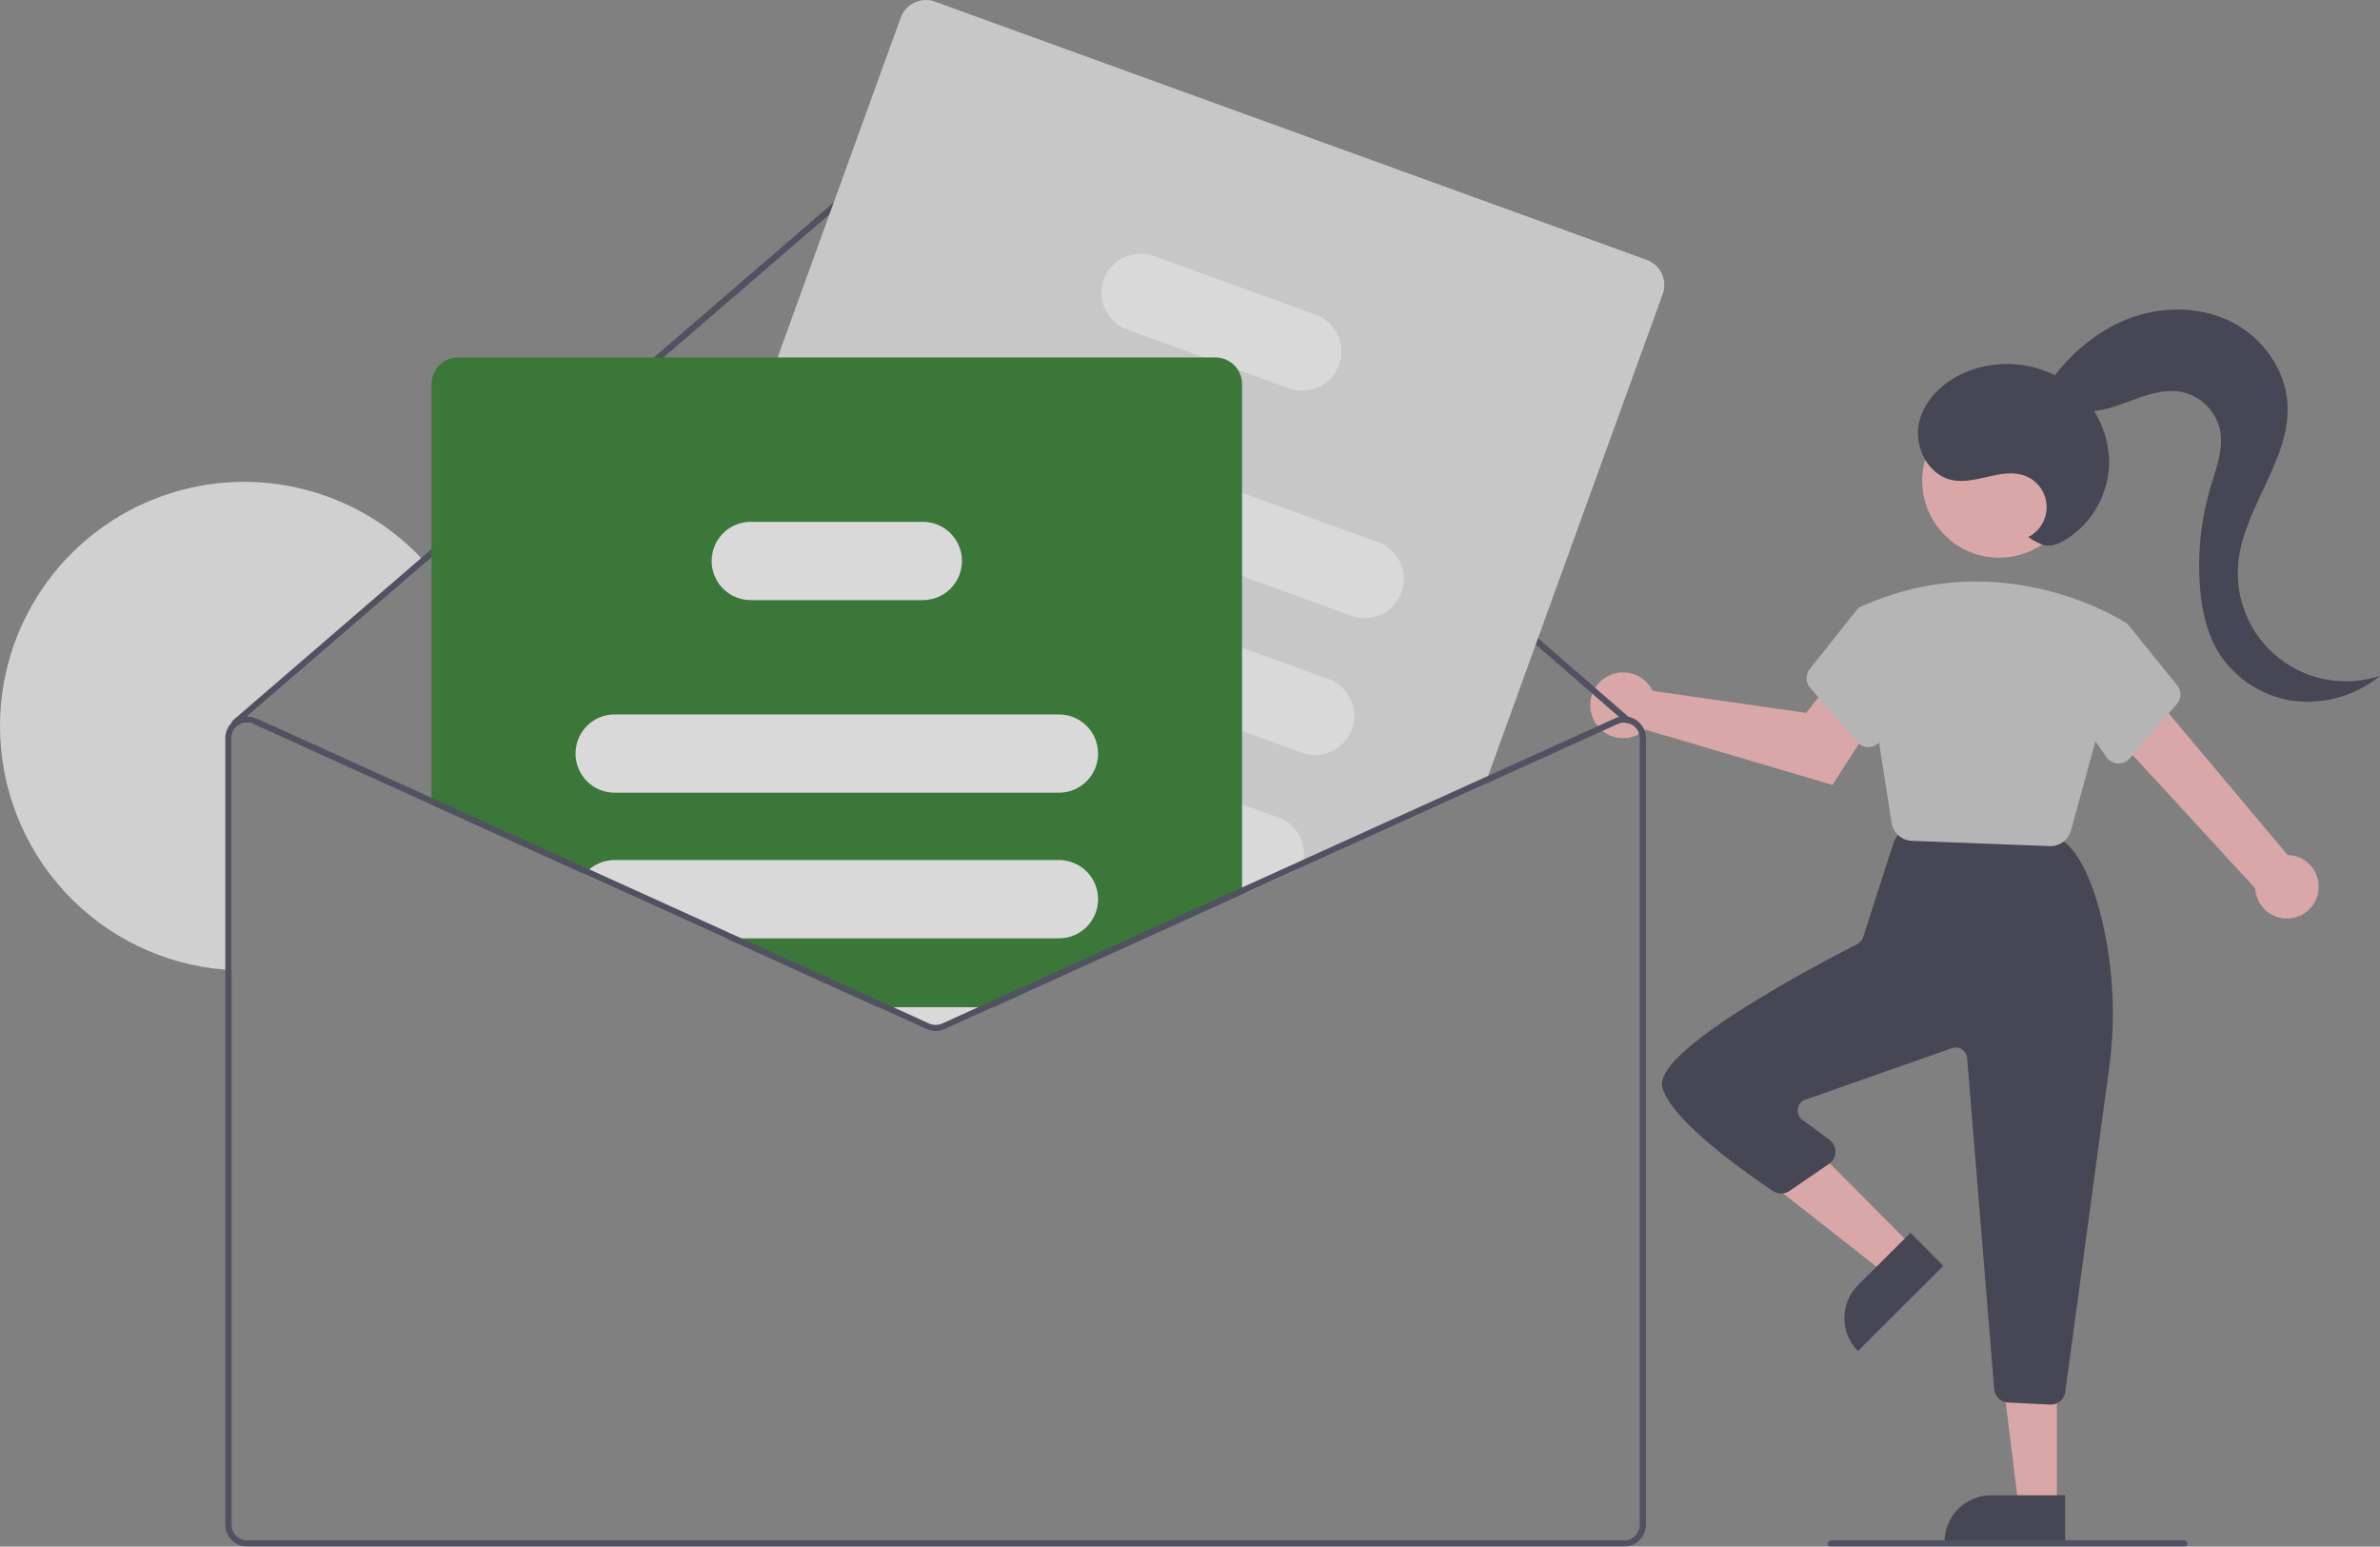 <svg width="317" height="206" viewBox="0 0 317 206" fill="none" xmlns="http://www.w3.org/2000/svg">
<rect x="0" y="0" width="317" height="206" fill="#808080" stroke="none"/>
<g opacity="0.7" clip-path="url(#clip0_5_141)">
<path d="M-7.62939e-06 96.716C-0 104.912 3.09 112.806 8.654 118.82C14.217 124.834 21.844 128.525 30.01 129.155C30.285 129.176 30.564 129.197 30.843 129.209V98.33C30.843 98.022 30.912 97.717 31.044 97.438C31.177 97.16 31.37 96.914 31.61 96.72C31.638 96.692 31.669 96.667 31.702 96.645C31.732 96.621 31.764 96.598 31.798 96.578C32.091 96.39 32.426 96.278 32.773 96.252C33.121 96.227 33.469 96.289 33.786 96.432L34.132 95.673C33.754 95.501 33.343 95.411 32.927 95.41L56.668 74.943C56.485 74.734 56.293 74.53 56.102 74.325C51.626 69.604 45.838 66.334 39.486 64.938C33.134 63.542 26.51 64.085 20.469 66.496C14.429 68.907 9.249 73.075 5.6 78.462C1.951 83.85 0.001 90.208 -7.62939e-06 96.716Z" fill="#F2F2F2"/>
<path d="M308.757 118.901C308.875 118.297 308.859 117.675 308.711 117.078C308.563 116.481 308.285 115.924 307.899 115.446C307.512 114.968 307.025 114.58 306.473 114.311C305.92 114.041 305.316 113.896 304.701 113.886L285.961 91.561L281.282 97.547L300.381 118.324C300.432 119.359 300.861 120.338 301.585 121.078C302.31 121.817 303.281 122.265 304.313 122.336C305.345 122.407 306.368 122.096 307.187 121.463C308.006 120.83 308.564 119.919 308.757 118.901Z" fill="#FFB8B8"/>
<path d="M219.766 91.422C219.897 91.612 220.013 91.812 220.113 92.02L240.575 94.947L243.682 90.999L250.249 94.914L244.076 104.544L219.12 97.182C218.462 97.779 217.637 98.161 216.757 98.277C215.876 98.393 214.981 98.238 214.19 97.833C213.399 97.428 212.751 96.791 212.33 96.008C211.91 95.225 211.738 94.332 211.837 93.449C211.936 92.565 212.301 91.733 212.885 91.062C213.468 90.392 214.241 89.915 215.102 89.695C215.963 89.475 216.87 89.522 217.703 89.831C218.536 90.139 219.255 90.695 219.766 91.422Z" fill="#FFB8B8"/>
<path d="M254.719 166.015L251.098 169.623L235.468 157.363L240.812 152.038L254.719 166.015Z" fill="#FFB8B8"/>
<path d="M247.462 179.947L258.843 168.607L254.465 164.207L247.481 171.165C246.904 171.741 246.445 172.424 246.132 173.177C245.818 173.93 245.656 174.737 245.654 175.552C245.653 176.368 245.811 177.175 246.122 177.929C246.432 178.683 246.887 179.369 247.462 179.947Z" fill="#2F2E41"/>
<path d="M273.967 200.623H268.857L266.426 180.899H273.968L273.967 200.623Z" fill="#FFB8B8"/>
<path d="M259.002 205.371L275.062 205.372L275.062 199.162L265.207 199.162C264.392 199.162 263.586 199.322 262.833 199.634C262.08 199.946 261.396 200.404 260.82 200.98C260.243 201.557 259.786 202.241 259.474 202.995C259.163 203.748 259.002 204.556 259.002 205.371Z" fill="#2F2E41"/>
<path d="M275.078 185.389L280.898 142.432C281.809 135.94 281.526 129.336 280.064 122.946C278.87 117.81 277.256 114.253 275.268 112.373C274.954 112.079 274.553 111.895 274.125 111.851L254.907 109.848C254.537 109.81 254.164 109.878 253.831 110.044C253.498 110.211 253.22 110.469 253.028 110.788L252.396 111.841C252.319 111.969 252.257 112.105 252.212 112.247L248.148 124.852C248.088 125.043 247.99 125.219 247.861 125.372C247.731 125.524 247.573 125.649 247.395 125.739C240.998 129.008 220.218 140.041 221.407 144.801C222.524 149.274 232.985 156.526 236.165 158.642C236.489 158.859 236.87 158.973 237.26 158.97C237.649 158.967 238.029 158.847 238.349 158.626L243.627 155.012C243.885 154.836 244.097 154.6 244.245 154.325C244.393 154.05 244.473 153.743 244.478 153.431C244.484 153.118 244.414 152.809 244.276 152.529C244.138 152.249 243.934 152.006 243.683 151.821L240.043 149.137C239.82 148.972 239.647 148.75 239.541 148.495C239.435 148.239 239.4 147.959 239.441 147.685C239.482 147.411 239.597 147.154 239.773 146.94C239.95 146.727 240.181 146.566 240.442 146.474L259.989 139.61C260.209 139.533 260.443 139.507 260.674 139.535C260.905 139.563 261.127 139.643 261.322 139.77C261.517 139.896 261.68 140.066 261.799 140.266C261.919 140.466 261.99 140.691 262.009 140.923L265.614 185.006C265.653 185.479 265.863 185.921 266.203 186.251C266.544 186.581 266.992 186.777 267.465 186.802L273.042 187.081C273.076 187.082 273.109 187.083 273.143 187.083C273.616 187.085 274.074 186.914 274.43 186.602C274.786 186.29 275.017 185.859 275.078 185.389Z" fill="#2F2E41"/>
<path d="M266.264 74.281C260.61 74.281 256.027 69.695 256.027 64.037C256.027 58.379 260.61 53.792 266.264 53.792C271.918 53.792 276.501 58.379 276.501 64.037C276.501 69.695 271.918 74.281 266.264 74.281Z" fill="#FFB8B8"/>
<path d="M275.839 110.619L283.375 83.104L283.246 83.017C283.084 82.908 266.842 72.175 247.826 80.824L247.481 81.022L251.946 109.58C252.044 110.232 252.365 110.83 252.855 111.269C253.346 111.709 253.974 111.964 254.632 111.99L273.006 112.697C273.043 112.698 273.08 112.699 273.117 112.699C273.736 112.701 274.339 112.498 274.831 112.121C275.323 111.745 275.678 111.217 275.839 110.619Z" fill="#CCCCCC"/>
<path d="M283.661 101.016L289.937 93.794C290.24 93.447 290.41 93.004 290.418 92.544C290.426 92.084 290.272 91.635 289.982 91.278L283.421 83.167L278.385 84.542L275.714 93.894L280.583 100.854C280.753 101.099 280.976 101.301 281.236 101.445C281.496 101.589 281.786 101.672 282.083 101.687C282.118 101.688 282.153 101.689 282.188 101.689C282.467 101.69 282.744 101.63 282.998 101.514C283.252 101.398 283.479 101.228 283.661 101.016Z" fill="#CCCCCC"/>
<path d="M248.956 99.511C249.253 99.497 249.543 99.414 249.803 99.27C250.063 99.126 250.287 98.924 250.456 98.679L255.325 91.719L252.983 81.874L248.346 80.608L247.481 81.022L241.058 89.103C240.768 89.46 240.613 89.909 240.622 90.369C240.63 90.829 240.8 91.272 241.102 91.619L247.378 98.841C247.561 99.053 247.787 99.222 248.041 99.339C248.296 99.455 248.572 99.515 248.851 99.514C248.886 99.514 248.921 99.513 248.956 99.511Z" fill="#CCCCCC"/>
<path d="M30.843 96.287C30.839 96.39 30.875 96.492 30.943 96.57C31.015 96.654 31.117 96.706 31.228 96.715C31.338 96.724 31.447 96.688 31.531 96.616L32.927 95.411L56.668 74.943L123.256 17.527C123.636 17.202 124.12 17.023 124.62 17.024C125.12 17.025 125.603 17.205 125.982 17.531L215.653 95.494L216.462 96.195C216.493 96.222 216.528 96.245 216.566 96.261C216.633 96.291 216.706 96.303 216.779 96.295C216.883 96.284 216.979 96.235 217.049 96.157C217.086 96.116 217.113 96.068 217.131 96.017C217.149 95.965 217.156 95.91 217.153 95.855C217.149 95.801 217.135 95.747 217.111 95.698C217.087 95.649 217.053 95.605 217.012 95.569L216.899 95.469L126.528 16.901C125.997 16.445 125.321 16.193 124.621 16.192C123.921 16.19 123.244 16.439 122.711 16.893L56.102 74.326L30.989 95.982C30.945 96.02 30.91 96.067 30.885 96.119C30.86 96.171 30.846 96.228 30.843 96.287Z" fill="#3F3D56"/>
<path d="M81.472 108.604L82.569 105.584L86.345 95.156L94.481 72.703L103.575 47.605L119.976 2.336C120.299 1.453 120.957 0.734 121.808 0.336C122.658 -0.062 123.632 -0.106 124.515 0.213L219.342 34.62C220.224 34.943 220.943 35.601 221.341 36.453C221.738 37.304 221.783 38.279 221.463 39.163L198.21 103.34L197.814 104.437L173.406 115.507L166.546 118.619L165.433 119.124L136.386 132.3L135.261 131.891L116.209 124.98L87.47 114.552L83.598 113.146C82.715 112.825 81.996 112.166 81.597 111.315C81.199 110.463 81.154 109.488 81.472 108.604Z" fill="#E6E6E6"/>
<path d="M121.235 55.147C121.708 53.848 122.677 52.789 123.928 52.203C125.18 51.618 126.613 51.553 127.912 52.023L165.433 65.641L183.551 72.215C184.195 72.448 184.787 72.806 185.292 73.267C185.798 73.729 186.207 74.286 186.498 74.906C186.788 75.527 186.954 76.198 186.984 76.883C187.015 77.567 186.911 78.251 186.678 78.895C186.444 79.539 186.087 80.131 185.625 80.636C185.163 81.142 184.606 81.551 183.986 81.841C183.365 82.131 182.694 82.296 182.01 82.326C181.326 82.356 180.643 82.251 180 82.017L165.433 76.733L124.357 61.829C123.059 61.356 122.001 60.386 121.416 59.134C120.831 57.881 120.766 56.447 121.235 55.147Z" fill="white"/>
<path d="M114.629 73.383C115.102 72.084 116.07 71.025 117.322 70.439C118.574 69.854 120.006 69.789 121.306 70.258L127.662 72.565L165.433 86.272L176.945 90.447C178.243 90.919 179.301 91.888 179.886 93.14C180.471 94.392 180.535 95.826 180.064 97.125C179.594 98.425 178.627 99.484 177.376 100.071C176.125 100.657 174.693 100.723 173.394 100.253L165.433 97.363L117.751 80.061C117.642 80.023 117.538 79.977 117.434 79.931C116.223 79.4 115.26 78.427 114.739 77.211C114.218 75.995 114.179 74.627 114.629 73.383Z" fill="white"/>
<path d="M107.952 91.811C108.424 90.512 109.391 89.453 110.642 88.868C111.893 88.282 113.326 88.217 114.625 88.687L132.451 95.156L146.252 100.166L165.433 107.123L170.268 108.879C171.385 109.287 172.33 110.063 172.946 111.081C173.562 112.099 173.813 113.297 173.656 114.477C173.609 114.828 173.525 115.173 173.406 115.507L166.546 118.619L165.433 118.214H165.424L130.617 105.584L111.074 98.493C109.775 98.021 108.716 97.052 108.131 95.799C107.545 94.546 107.481 93.111 107.952 91.811Z" fill="white"/>
<path d="M147.018 37.219C147.491 35.92 148.46 34.861 149.712 34.276C150.963 33.69 152.396 33.625 153.696 34.095L175.244 41.912C176.543 42.384 177.6 43.352 178.185 44.605C178.77 45.857 178.834 47.291 178.364 48.59C177.893 49.89 176.926 50.949 175.675 51.536C174.425 52.122 172.992 52.188 171.693 51.718L164.874 49.245L160.36 47.605L150.14 43.897C148.842 43.425 147.785 42.456 147.199 41.204C146.614 39.952 146.549 38.519 147.018 37.219Z" fill="white"/>
<path d="M61.024 47.605H161.89C162.485 47.606 163.07 47.757 163.592 48.043C164.113 48.33 164.554 48.743 164.874 49.245C165.24 49.813 165.434 50.475 165.433 51.151V119.124L136.386 132.3L132.293 134.157L125.828 137.089C125.45 137.26 125.039 137.349 124.624 137.349C124.208 137.349 123.798 137.26 123.419 137.089L116.955 134.157L96.723 124.98L77.867 116.425L57.481 107.182V51.151C57.482 50.211 57.855 49.309 58.52 48.645C59.184 47.98 60.085 47.606 61.024 47.605Z" fill="#1D741B"/>
<path d="M81.864 95.156H141.05C142.396 95.157 143.689 95.679 144.659 96.613C145.628 97.547 146.199 98.82 146.252 100.166C146.259 100.234 146.261 100.302 146.26 100.37C146.258 101.752 145.708 103.077 144.732 104.055C143.755 105.032 142.431 105.582 141.05 105.584H81.864C80.482 105.584 79.157 105.035 78.18 104.057C77.203 103.079 76.654 101.753 76.654 100.37C76.654 98.987 77.203 97.661 78.18 96.683C79.157 95.706 80.482 95.156 81.864 95.156Z" fill="white"/>
<path d="M78.492 115.795C79.432 114.99 80.628 114.55 81.864 114.552H141.05C142.432 114.552 143.757 115.101 144.734 116.079C145.711 117.057 146.26 118.383 146.26 119.766C146.26 121.149 145.711 122.475 144.734 123.452C143.757 124.43 142.432 124.98 141.05 124.98H96.723L77.867 116.425C78.057 116.197 78.266 115.987 78.492 115.795Z" fill="white"/>
<path d="M132.293 134.156L125.828 137.089C125.45 137.26 125.039 137.348 124.624 137.348C124.208 137.348 123.798 137.26 123.419 137.089L116.955 134.156H132.293Z" fill="white"/>
<path d="M95.102 72.928C95.469 71.925 96.135 71.058 97.01 70.445C97.885 69.833 98.927 69.504 99.995 69.504H122.919C123.92 69.505 124.899 69.794 125.74 70.337C126.582 70.88 127.249 71.653 127.662 72.566C127.971 73.241 128.13 73.975 128.129 74.718C128.127 76.1 127.578 77.425 126.601 78.403C125.624 79.38 124.3 79.93 122.919 79.932H99.995C99.157 79.932 98.331 79.73 97.588 79.342C96.844 78.954 96.206 78.393 95.725 77.706C95.245 77.019 94.937 76.225 94.829 75.394C94.72 74.562 94.814 73.716 95.102 72.928Z" fill="white"/>
<path d="M98.745 124.98L118.976 134.156L123.765 136.33C124.035 136.451 124.328 136.514 124.624 136.514C124.92 136.514 125.212 136.451 125.482 136.33L130.271 134.156H132.293L125.828 137.089C125.45 137.26 125.039 137.348 124.624 137.348C124.208 137.348 123.798 137.26 123.419 137.089L116.955 134.156L96.723 124.98H98.745ZM98.745 124.98L118.976 134.156L123.765 136.33C124.035 136.451 124.328 136.514 124.624 136.514C124.92 136.514 125.212 136.451 125.482 136.33L130.271 134.156H132.293L125.828 137.089C125.45 137.26 125.039 137.348 124.624 137.348C124.208 137.348 123.798 137.26 123.419 137.089L116.955 134.156L96.723 124.98H98.745ZM98.745 124.98L118.976 134.156L123.765 136.33C124.035 136.451 124.328 136.514 124.624 136.514C124.92 136.514 125.212 136.451 125.482 136.33L130.271 134.156H132.293L125.828 137.089C125.45 137.26 125.039 137.348 124.624 137.348C124.208 137.348 123.798 137.26 123.419 137.089L116.955 134.156L96.723 124.98H98.745ZM30.843 96.287C30.997 96.133 31.166 95.996 31.348 95.878C31.757 95.612 32.227 95.454 32.714 95.418C33.2 95.383 33.688 95.47 34.132 95.674L78.492 115.795L98.745 124.98L118.976 134.156L123.765 136.33C124.035 136.451 124.328 136.514 124.624 136.514C124.92 136.514 125.212 136.451 125.482 136.33L130.271 134.156L135.26 131.891L165.424 118.214L165.433 118.21L173.656 114.477L198.21 103.34L215.115 95.674C215.287 95.594 215.468 95.534 215.653 95.494C216.061 95.392 216.487 95.383 216.899 95.469C217.559 95.604 218.151 95.962 218.577 96.484C219.003 97.005 219.236 97.657 219.238 98.331V203.08C219.237 203.854 218.929 204.597 218.382 205.144C217.835 205.691 217.094 205.999 216.32 206H32.927C32.154 205.999 31.412 205.691 30.865 205.144C30.318 204.597 30.011 203.854 30.01 203.08V98.331C30.008 97.566 30.308 96.832 30.843 96.287ZM30.843 203.08C30.844 203.633 31.063 204.164 31.454 204.555C31.845 204.946 32.375 205.166 32.927 205.166H216.32C216.873 205.166 217.403 204.946 217.793 204.555C218.184 204.164 218.404 203.633 218.404 203.08V98.331C218.404 97.982 218.316 97.639 218.15 97.333C217.983 97.027 217.742 96.767 217.45 96.579C217.244 96.447 217.017 96.351 216.779 96.295C216.708 96.28 216.637 96.269 216.566 96.262C216.485 96.25 216.402 96.244 216.32 96.245C216.024 96.245 215.731 96.309 215.461 96.433L197.814 104.437L173.406 115.507L166.546 118.619L165.433 119.124L136.386 132.3L132.293 134.156L125.828 137.089C125.45 137.26 125.039 137.348 124.624 137.348C124.208 137.348 123.798 137.26 123.419 137.089L116.955 134.156L96.723 124.98L77.867 116.425L33.786 96.433C33.469 96.289 33.121 96.227 32.773 96.252C32.426 96.278 32.091 96.39 31.798 96.579C31.764 96.598 31.732 96.621 31.702 96.645C31.669 96.667 31.638 96.692 31.61 96.72C31.37 96.915 31.177 97.16 31.044 97.439C30.912 97.717 30.843 98.022 30.843 98.331L30.843 203.08ZM98.745 124.98L118.976 134.156L123.765 136.33C124.035 136.451 124.328 136.514 124.624 136.514C124.92 136.514 125.212 136.451 125.482 136.33L130.271 134.156H132.293L125.828 137.089C125.45 137.26 125.039 137.348 124.624 137.348C124.208 137.348 123.798 137.26 123.419 137.089L116.955 134.156L96.723 124.98H98.745ZM98.745 124.98L118.976 134.156L123.765 136.33C124.035 136.451 124.328 136.514 124.624 136.514C124.92 136.514 125.212 136.451 125.482 136.33L130.271 134.156H132.293L125.828 137.089C125.45 137.26 125.039 137.348 124.624 137.348C124.208 137.348 123.798 137.26 123.419 137.089L116.955 134.156L96.723 124.98H98.745ZM166.546 118.619L165.433 119.124V118.214L166.546 118.619ZM98.745 124.98L118.976 134.156L123.765 136.33C124.035 136.451 124.328 136.514 124.624 136.514C124.92 136.514 125.212 136.451 125.482 136.33L130.271 134.156H132.293L125.828 137.089C125.45 137.26 125.039 137.348 124.624 137.348C124.208 137.348 123.798 137.26 123.419 137.089L116.955 134.156L96.723 124.98H98.745Z" fill="#3F3D56"/>
<path d="M243.84 206H290.939C291.05 206 291.156 205.956 291.234 205.878C291.312 205.799 291.356 205.693 291.356 205.583C291.356 205.472 291.312 205.366 291.234 205.288C291.156 205.209 291.05 205.166 290.939 205.166H243.84C243.73 205.166 243.624 205.209 243.546 205.288C243.468 205.366 243.424 205.472 243.424 205.583C243.424 205.693 243.468 205.799 243.546 205.878C243.624 205.956 243.73 206 243.84 206Z" fill="#3F3D56"/>
<path d="M270.157 71.529C270.926 71.138 271.565 70.533 271.997 69.787C272.43 69.04 272.637 68.184 272.593 67.322C272.549 66.46 272.257 65.63 271.751 64.931C271.246 64.232 270.549 63.694 269.744 63.384C266.655 62.191 263.192 64.625 259.954 63.933C256.726 63.243 254.859 59.382 255.63 56.17C256.4 52.959 259.204 50.54 262.296 49.385C264.315 48.632 266.477 48.344 268.623 48.541C270.769 48.737 272.843 49.414 274.692 50.522C276.522 51.662 278.046 53.232 279.131 55.095C280.217 56.959 280.831 59.059 280.921 61.214C280.963 63.371 280.436 65.501 279.394 67.39C278.352 69.278 276.831 70.859 274.984 71.972C274.161 72.447 273.203 72.828 272.277 72.614C271.518 72.367 270.802 72.001 270.157 71.529Z" fill="#2F2E41"/>
<path d="M273.474 50.272C276.198 46.656 279.875 43.686 284.154 42.213C288.433 40.741 293.322 40.859 297.341 42.94C301.36 45.021 304.357 49.154 304.669 53.672C305.19 61.19 298.771 67.581 298.112 75.089C297.903 77.468 298.289 79.862 299.235 82.056C300.181 84.249 301.657 86.172 303.531 87.652C305.404 89.132 307.616 90.123 309.968 90.534C312.319 90.946 314.736 90.766 317 90.01C315.387 91.339 313.517 92.319 311.508 92.89C309.498 93.461 307.392 93.609 305.322 93.327C303.256 93.016 301.285 92.25 299.551 91.082C297.817 89.915 296.365 88.376 295.3 86.577C293.855 84.065 293.262 81.147 293.031 78.258C292.669 73.689 293.159 69.094 294.476 64.704C295.196 62.31 296.173 59.846 295.716 57.387C295.456 56.108 294.826 54.934 293.905 54.01C292.983 53.087 291.811 52.455 290.533 52.192C288.469 51.805 286.358 52.436 284.387 53.161C282.415 53.887 280.428 54.727 278.328 54.775C276.228 54.823 273.941 53.861 273.129 51.922L273.474 50.272Z" fill="#2F2E41"/>
</g>
<defs>
<clipPath id="clip0_5_141">
<rect width="317" height="206" fill="white" transform="matrix(-1 0 0 1 317 0)"/>
</clipPath>
</defs>
</svg>

